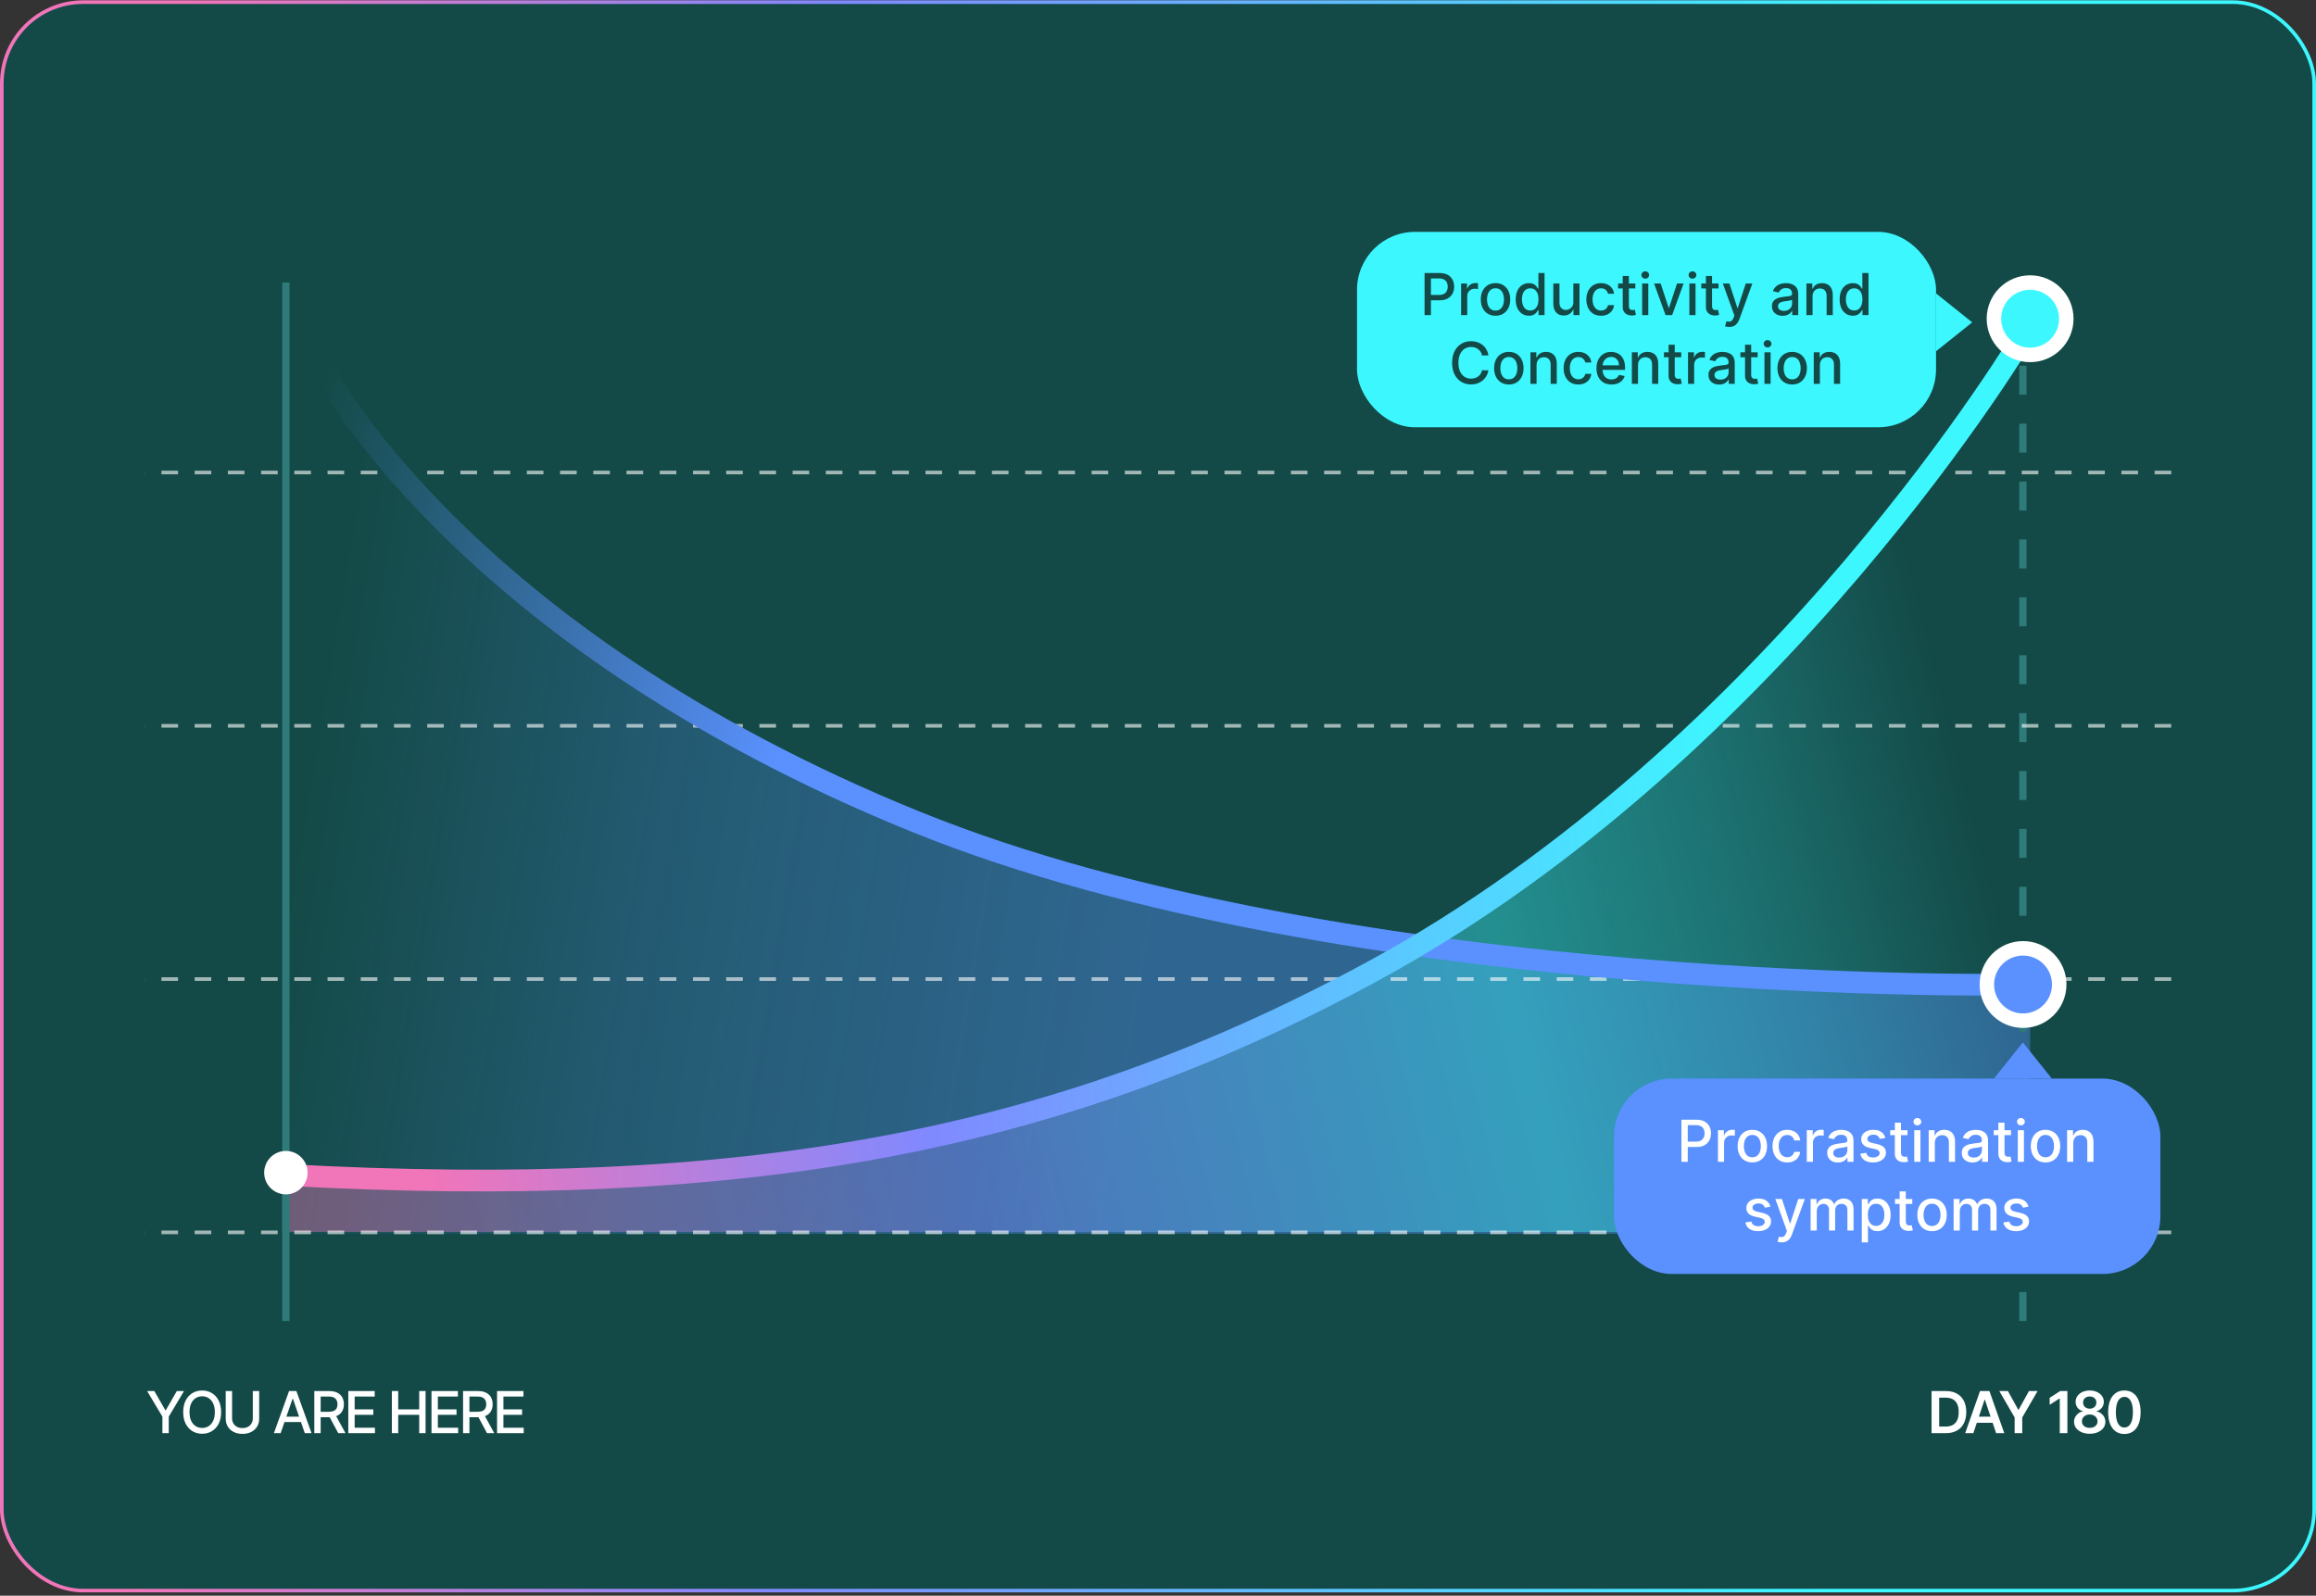 <svg width="640" height="441" viewBox="0 0 640 441" fill="none" xmlns="http://www.w3.org/2000/svg">
<rect x="0" y="0" width="640" height="441" fill="#333333" stroke="none"/>
<rect x="0.5" y="0.588" width="639" height="439" rx="22.468" fill="#134A47"/>
<rect x="0.5" y="0.588" width="639" height="439" rx="22.468" stroke="url(#paint0_linear_0_1394)"/>
<path d="M79 341H561V270.588C414.5 270.588 81.5 240.5 79 34.5V212.5V341Z" fill="url(#paint1_linear_0_1394)" fill-opacity="0.4"/>
<path d="M560 340.5H78V323.289C404.5 351.088 537 128.088 560 85.5V224.097V340.5Z" fill="url(#paint2_linear_0_1394)" fill-opacity="0.4"/>
<line x1="559" y1="365.088" x2="559" y2="88.088" stroke="#2E7B7A" stroke-width="2" stroke-dasharray="8 8"/>
<path d="M79 365.088L79 78.088" stroke="#2E7B7A" stroke-width="2"/>
<line y1="-0.5" x2="560" y2="-0.5" transform="matrix(-1 -7.27321e-08 -1.05081e-07 1 600 131.088)" stroke="white" stroke-opacity="0.6" stroke-dasharray="4.59 4.59"/>
<line y1="-0.5" x2="560" y2="-0.5" transform="matrix(-1 -7.27321e-08 -1.05081e-07 1 600 201.088)" stroke="white" stroke-opacity="0.6" stroke-dasharray="4.59 4.59"/>
<line y1="-0.5" x2="560" y2="-0.5" transform="matrix(-1 -7.27321e-08 -1.05081e-07 1 600 271.088)" stroke="white" stroke-opacity="0.6" stroke-dasharray="4.59 4.59"/>
<line y1="-0.5" x2="560" y2="-0.5" transform="matrix(-1 -7.27321e-08 -1.05081e-07 1 600 341.088)" stroke="white" stroke-opacity="0.6" stroke-dasharray="4.59 4.59"/>
<path d="M559.559 272.089C559.559 272.089 373.348 275.874 253.043 227.089C126.043 175.588 88.316 100.501 88.316 100.501" stroke="url(#paint3_linear_0_1394)" stroke-width="6" stroke-linecap="round"/>
<path d="M79.058 324.726C205.543 331.589 291.376 316.124 379.043 268.589C491.543 207.589 560.053 91.499 560.053 91.499" stroke="url(#paint4_linear_0_1394)" stroke-width="6" stroke-linecap="round"/>
<circle cx="79" cy="324.088" r="6" fill="white"/>
<circle cx="559.043" cy="272.089" r="10" fill="#5A91FF" stroke="white" stroke-width="4"/>
<path d="M40.66 384.452H42.655L45.694 389.742H45.819L48.859 384.452H50.853L46.632 391.52V396.088H44.882V391.52L40.66 384.452ZM61.107 390.27C61.107 391.512 60.879 392.581 60.425 393.475C59.97 394.365 59.347 395.05 58.555 395.531C57.768 396.009 56.872 396.247 55.868 396.247C54.86 396.247 53.961 396.009 53.169 395.531C52.381 395.05 51.76 394.363 51.305 393.469C50.851 392.575 50.624 391.509 50.624 390.27C50.624 389.028 50.851 387.961 51.305 387.071C51.76 386.177 52.381 385.492 53.169 385.014C53.961 384.533 54.86 384.293 55.868 384.293C56.872 384.293 57.768 384.533 58.555 385.014C59.347 385.492 59.97 386.177 60.425 387.071C60.879 387.961 61.107 389.028 61.107 390.27ZM59.368 390.27C59.368 389.323 59.215 388.526 58.908 387.878C58.605 387.227 58.188 386.734 57.658 386.401C57.131 386.064 56.535 385.895 55.868 385.895C55.197 385.895 54.599 386.064 54.072 386.401C53.546 386.734 53.129 387.227 52.822 387.878C52.52 388.526 52.368 389.323 52.368 390.27C52.368 391.217 52.52 392.016 52.822 392.668C53.129 393.316 53.546 393.808 54.072 394.145C54.599 394.478 55.197 394.645 55.868 394.645C56.535 394.645 57.131 394.478 57.658 394.145C58.188 393.808 58.605 393.316 58.908 392.668C59.215 392.016 59.368 391.217 59.368 390.27ZM69.86 384.452H71.621V392.105C71.621 392.92 71.43 393.641 71.047 394.27C70.665 394.895 70.127 395.387 69.434 395.747C68.74 396.103 67.928 396.281 66.996 396.281C66.068 396.281 65.257 396.103 64.564 395.747C63.871 395.387 63.333 394.895 62.951 394.27C62.568 393.641 62.377 392.92 62.377 392.105V384.452H64.132V391.963C64.132 392.49 64.248 392.958 64.479 393.367C64.714 393.776 65.045 394.098 65.473 394.333C65.901 394.564 66.409 394.679 66.996 394.679C67.587 394.679 68.097 394.564 68.525 394.333C68.956 394.098 69.286 393.776 69.513 393.367C69.744 392.958 69.86 392.49 69.86 391.963V384.452ZM77.553 396.088H75.69L79.877 384.452H81.906L86.093 396.088H84.23L80.94 386.566H80.849L77.553 396.088ZM77.866 391.531H83.912V393.009H77.866V391.531ZM86.855 396.088V384.452H91.003C91.904 384.452 92.652 384.607 93.247 384.918C93.846 385.228 94.293 385.658 94.588 386.208C94.883 386.753 95.031 387.384 95.031 388.1C95.031 388.812 94.882 389.439 94.582 389.98C94.287 390.518 93.84 390.937 93.241 391.236C92.647 391.535 91.898 391.685 90.997 391.685H87.855V390.173H90.838C91.406 390.173 91.868 390.092 92.224 389.929C92.584 389.766 92.847 389.53 93.014 389.219C93.181 388.908 93.264 388.535 93.264 388.1C93.264 387.66 93.179 387.28 93.008 386.958C92.842 386.636 92.578 386.389 92.219 386.219C91.862 386.045 91.395 385.958 90.815 385.958H88.611V396.088H86.855ZM92.599 390.838L95.474 396.088H93.474L90.656 390.838H92.599ZM96.249 396.088V384.452H103.544V385.963H98.004V389.509H103.164V391.014H98.004V394.577H103.612V396.088H96.249ZM108.286 396.088V384.452H110.042V389.509H115.843V384.452H117.604V396.088H115.843V391.014H110.042V396.088H108.286ZM119.243 396.088V384.452H126.538V385.963H120.998V389.509H126.157V391.014H120.998V394.577H126.606V396.088H119.243ZM127.964 396.088V384.452H132.112C133.014 384.452 133.762 384.607 134.356 384.918C134.955 385.228 135.402 385.658 135.697 386.208C135.993 386.753 136.141 387.384 136.141 388.1C136.141 388.812 135.991 389.439 135.692 389.98C135.396 390.518 134.949 390.937 134.351 391.236C133.756 391.535 133.008 391.685 132.106 391.685H128.964V390.173H131.947C132.516 390.173 132.978 390.092 133.334 389.929C133.694 389.766 133.957 389.53 134.124 389.219C134.29 388.908 134.374 388.535 134.374 388.1C134.374 387.66 134.288 387.28 134.118 386.958C133.951 386.636 133.688 386.389 133.328 386.219C132.972 386.045 132.504 385.958 131.925 385.958H129.72V396.088H127.964ZM133.709 390.838L136.584 396.088H134.584L131.766 390.838H133.709ZM137.358 396.088V384.452H144.654V385.963H139.114V389.509H144.273V391.014H139.114V394.577H144.722V396.088H137.358Z" fill="white"/>
<path d="M537.706 396.088H533.763V384.452H537.786C538.941 384.452 539.934 384.685 540.763 385.151C541.597 385.613 542.237 386.278 542.684 387.145C543.131 388.012 543.354 389.05 543.354 390.259C543.354 391.471 543.129 392.512 542.678 393.384C542.231 394.255 541.585 394.923 540.741 395.389C539.9 395.855 538.888 396.088 537.706 396.088ZM535.871 394.264H537.604C538.415 394.264 539.091 394.117 539.633 393.821C540.174 393.522 540.581 393.077 540.854 392.486C541.127 391.891 541.263 391.149 541.263 390.259C541.263 389.369 541.127 388.63 540.854 388.043C540.581 387.452 540.178 387.011 539.644 386.719C539.114 386.423 538.455 386.276 537.667 386.276H535.871V394.264ZM545.308 396.088H543.058L547.154 384.452H549.756L553.859 396.088H551.609L548.501 386.838H548.41L545.308 396.088ZM545.381 391.526H551.518V393.219H545.381V391.526ZM552.49 384.452H554.87L557.717 389.6H557.831L560.677 384.452H563.058L558.825 391.747V396.088H556.723V391.747L552.49 384.452ZM571.301 384.452V396.088H569.193V386.503H569.125L566.404 388.242V386.31L569.296 384.452H571.301ZM577.474 396.247C576.629 396.247 575.879 396.105 575.224 395.821C574.572 395.537 574.061 395.149 573.69 394.656C573.322 394.16 573.14 393.598 573.144 392.969C573.14 392.48 573.246 392.031 573.462 391.622C573.678 391.213 573.97 390.872 574.337 390.6C574.708 390.323 575.121 390.147 575.576 390.071V389.992C574.977 389.859 574.493 389.554 574.121 389.077C573.754 388.596 573.572 388.041 573.576 387.412C573.572 386.814 573.739 386.28 574.076 385.81C574.413 385.34 574.875 384.971 575.462 384.702C576.049 384.429 576.72 384.293 577.474 384.293C578.22 384.293 578.885 384.429 579.468 384.702C580.055 384.971 580.517 385.34 580.854 385.81C581.195 386.28 581.366 386.814 581.366 387.412C581.366 388.041 581.178 388.596 580.803 389.077C580.432 389.554 579.953 389.859 579.366 389.992V390.071C579.82 390.147 580.229 390.323 580.593 390.6C580.96 390.872 581.252 391.213 581.468 391.622C581.688 392.031 581.797 392.48 581.797 392.969C581.797 393.598 581.612 394.16 581.241 394.656C580.869 395.149 580.358 395.537 579.707 395.821C579.059 396.105 578.315 396.247 577.474 396.247ZM577.474 394.622C577.909 394.622 578.288 394.548 578.61 394.401C578.932 394.249 579.182 394.037 579.36 393.764C579.538 393.492 579.629 393.177 579.633 392.821C579.629 392.45 579.532 392.122 579.343 391.838C579.157 391.55 578.902 391.325 578.576 391.162C578.254 390.999 577.887 390.918 577.474 390.918C577.057 390.918 576.686 390.999 576.36 391.162C576.034 391.325 575.777 391.55 575.587 391.838C575.402 392.122 575.311 392.45 575.315 392.821C575.311 393.177 575.398 393.492 575.576 393.764C575.754 394.033 576.004 394.244 576.326 394.395C576.652 394.547 577.034 394.622 577.474 394.622ZM577.474 389.321C577.83 389.321 578.144 389.249 578.417 389.105C578.693 388.961 578.911 388.761 579.07 388.503C579.229 388.245 579.311 387.948 579.315 387.611C579.311 387.278 579.231 386.986 579.076 386.736C578.921 386.482 578.705 386.287 578.428 386.151C578.152 386.011 577.833 385.941 577.474 385.941C577.106 385.941 576.782 386.011 576.502 386.151C576.226 386.287 576.01 386.482 575.854 386.736C575.703 386.986 575.629 387.278 575.633 387.611C575.629 387.948 575.705 388.245 575.86 388.503C576.019 388.757 576.237 388.958 576.513 389.105C576.794 389.249 577.114 389.321 577.474 389.321ZM587.048 396.31C586.112 396.31 585.309 396.073 584.639 395.6C583.972 395.122 583.459 394.435 583.099 393.537C582.743 392.636 582.565 391.55 582.565 390.281C582.569 389.012 582.749 387.933 583.105 387.043C583.464 386.149 583.978 385.467 584.644 384.997C585.315 384.528 586.116 384.293 587.048 384.293C587.98 384.293 588.781 384.528 589.451 384.997C590.122 385.467 590.635 386.149 590.991 387.043C591.351 387.937 591.531 389.016 591.531 390.281C591.531 391.554 591.351 392.641 590.991 393.543C590.635 394.441 590.122 395.126 589.451 395.6C588.785 396.073 587.983 396.31 587.048 396.31ZM587.048 394.531C587.775 394.531 588.349 394.173 588.769 393.458C589.194 392.738 589.406 391.679 589.406 390.281C589.406 389.357 589.309 388.581 589.116 387.952C588.923 387.323 588.65 386.85 588.298 386.531C587.946 386.209 587.529 386.048 587.048 386.048C586.324 386.048 585.752 386.408 585.332 387.128C584.911 387.844 584.699 388.895 584.696 390.281C584.692 391.209 584.785 391.99 584.974 392.622C585.167 393.255 585.44 393.732 585.792 394.054C586.144 394.372 586.563 394.531 587.048 394.531Z" fill="white"/>
<path d="M559 288.088L567 298.088L551 298.088L559 288.088Z" fill="#5A91FF"/>
<rect x="446" y="298.088" width="151" height="54" rx="16" fill="#5A91FF"/>
<path d="M464.638 321.088V309.452H468.786C469.691 309.452 470.441 309.617 471.036 309.946C471.63 310.276 472.075 310.727 472.371 311.298C472.666 311.867 472.814 312.507 472.814 313.219C472.814 313.935 472.664 314.579 472.365 315.151C472.07 315.719 471.623 316.17 471.024 316.503C470.429 316.833 469.681 316.997 468.78 316.997H465.928V315.509H468.621C469.193 315.509 469.657 315.41 470.013 315.213C470.369 315.012 470.63 314.74 470.797 314.395C470.964 314.05 471.047 313.658 471.047 313.219C471.047 312.78 470.964 312.389 470.797 312.048C470.63 311.708 470.367 311.441 470.007 311.247C469.651 311.054 469.181 310.958 468.598 310.958H466.393V321.088H464.638ZM474.736 321.088V312.361H476.378V313.747H476.469C476.628 313.278 476.908 312.908 477.31 312.639C477.715 312.367 478.173 312.23 478.685 312.23C478.791 312.23 478.916 312.234 479.06 312.242C479.207 312.249 479.323 312.259 479.406 312.27V313.895C479.338 313.876 479.217 313.855 479.043 313.833C478.868 313.806 478.694 313.793 478.52 313.793C478.118 313.793 477.76 313.878 477.446 314.048C477.135 314.215 476.889 314.448 476.707 314.747C476.526 315.043 476.435 315.38 476.435 315.759V321.088H474.736ZM484.24 321.264C483.422 321.264 482.708 321.077 482.098 320.702C481.488 320.327 481.015 319.802 480.678 319.128C480.34 318.454 480.172 317.666 480.172 316.764C480.172 315.859 480.34 315.067 480.678 314.389C481.015 313.711 481.488 313.185 482.098 312.81C482.708 312.435 483.422 312.247 484.24 312.247C485.058 312.247 485.772 312.435 486.382 312.81C486.992 313.185 487.465 313.711 487.803 314.389C488.14 315.067 488.308 315.859 488.308 316.764C488.308 317.666 488.14 318.454 487.803 319.128C487.465 319.802 486.992 320.327 486.382 320.702C485.772 321.077 485.058 321.264 484.24 321.264ZM484.246 319.838C484.776 319.838 485.215 319.698 485.564 319.418C485.912 319.137 486.17 318.764 486.337 318.298C486.507 317.833 486.592 317.319 486.592 316.759C486.592 316.202 486.507 315.691 486.337 315.225C486.17 314.755 485.912 314.378 485.564 314.094C485.215 313.81 484.776 313.668 484.246 313.668C483.712 313.668 483.268 313.81 482.916 314.094C482.568 314.378 482.308 314.755 482.138 315.225C481.971 315.691 481.888 316.202 481.888 316.759C481.888 317.319 481.971 317.833 482.138 318.298C482.308 318.764 482.568 319.137 482.916 319.418C483.268 319.698 483.712 319.838 484.246 319.838ZM493.881 321.264C493.036 321.264 492.309 321.073 491.699 320.691C491.093 320.304 490.627 319.772 490.301 319.094C489.975 318.416 489.812 317.639 489.812 316.764C489.812 315.878 489.979 315.096 490.312 314.418C490.646 313.736 491.116 313.204 491.722 312.821C492.328 312.439 493.042 312.247 493.864 312.247C494.527 312.247 495.117 312.37 495.636 312.617C496.155 312.859 496.574 313.2 496.892 313.639C497.214 314.079 497.405 314.592 497.466 315.179H495.812C495.722 314.77 495.513 314.418 495.188 314.122C494.866 313.827 494.434 313.679 493.892 313.679C493.419 313.679 493.004 313.804 492.648 314.054C492.295 314.3 492.021 314.653 491.824 315.111C491.627 315.566 491.528 316.103 491.528 316.725C491.528 317.361 491.625 317.91 491.818 318.372C492.011 318.834 492.284 319.192 492.636 319.446C492.992 319.7 493.411 319.827 493.892 319.827C494.214 319.827 494.506 319.768 494.767 319.651C495.032 319.53 495.254 319.357 495.432 319.134C495.614 318.91 495.741 318.641 495.812 318.327H497.466C497.405 318.891 497.222 319.395 496.915 319.838C496.608 320.281 496.197 320.63 495.682 320.884C495.17 321.137 494.57 321.264 493.881 321.264ZM499.283 321.088V312.361H500.925V313.747H501.016C501.175 313.278 501.455 312.908 501.857 312.639C502.262 312.367 502.72 312.23 503.232 312.23C503.338 312.23 503.463 312.234 503.607 312.242C503.754 312.249 503.87 312.259 503.953 312.27V313.895C503.885 313.876 503.764 313.855 503.589 313.833C503.415 313.806 503.241 313.793 503.067 313.793C502.665 313.793 502.307 313.878 501.993 314.048C501.682 314.215 501.436 314.448 501.254 314.747C501.072 315.043 500.982 315.38 500.982 315.759V321.088H499.283ZM507.885 321.281C507.332 321.281 506.832 321.179 506.385 320.975C505.938 320.766 505.584 320.465 505.322 320.071C505.065 319.677 504.936 319.194 504.936 318.622C504.936 318.13 505.031 317.725 505.22 317.406C505.41 317.088 505.665 316.836 505.987 316.651C506.309 316.465 506.669 316.325 507.067 316.23C507.464 316.136 507.87 316.064 508.283 316.014C508.805 315.954 509.23 315.905 509.555 315.867C509.881 315.825 510.118 315.759 510.266 315.668C510.413 315.577 510.487 315.429 510.487 315.225V315.185C510.487 314.689 510.347 314.304 510.067 314.031C509.79 313.759 509.377 313.622 508.828 313.622C508.256 313.622 507.805 313.749 507.476 314.003C507.15 314.253 506.925 314.531 506.8 314.838L505.203 314.475C505.393 313.944 505.669 313.516 506.033 313.191C506.4 312.861 506.822 312.622 507.3 312.475C507.777 312.323 508.279 312.247 508.805 312.247C509.154 312.247 509.523 312.289 509.913 312.372C510.307 312.452 510.675 312.6 511.016 312.816C511.36 313.031 511.643 313.34 511.862 313.742C512.082 314.139 512.192 314.656 512.192 315.293V321.088H510.533V319.895H510.464C510.355 320.115 510.19 320.331 509.97 320.543C509.75 320.755 509.468 320.931 509.124 321.071C508.779 321.211 508.366 321.281 507.885 321.281ZM508.254 319.918C508.724 319.918 509.125 319.825 509.459 319.639C509.796 319.454 510.052 319.211 510.226 318.912C510.404 318.609 510.493 318.285 510.493 317.941V316.816C510.432 316.876 510.315 316.933 510.141 316.986C509.97 317.035 509.775 317.079 509.555 317.117C509.336 317.151 509.122 317.183 508.913 317.213C508.705 317.24 508.531 317.262 508.391 317.281C508.061 317.323 507.76 317.393 507.487 317.492C507.218 317.59 507.002 317.732 506.839 317.918C506.68 318.1 506.601 318.342 506.601 318.645C506.601 319.066 506.756 319.384 507.067 319.6C507.377 319.812 507.773 319.918 508.254 319.918ZM520.994 314.492L519.455 314.764C519.39 314.567 519.288 314.38 519.148 314.202C519.011 314.024 518.826 313.878 518.591 313.764C518.356 313.651 518.063 313.594 517.71 313.594C517.229 313.594 516.828 313.702 516.506 313.918C516.184 314.13 516.023 314.405 516.023 314.742C516.023 315.033 516.131 315.268 516.347 315.446C516.563 315.624 516.911 315.77 517.392 315.884L518.778 316.202C519.581 316.387 520.18 316.673 520.574 317.06C520.968 317.446 521.165 317.948 521.165 318.566C521.165 319.088 521.013 319.554 520.71 319.963C520.411 320.369 519.992 320.687 519.455 320.918C518.92 321.149 518.301 321.264 517.597 321.264C516.619 321.264 515.822 321.056 515.205 320.639C514.587 320.219 514.208 319.622 514.068 318.85L515.71 318.6C515.813 319.028 516.023 319.352 516.341 319.571C516.659 319.787 517.074 319.895 517.585 319.895C518.142 319.895 518.587 319.78 518.92 319.548C519.254 319.314 519.42 319.028 519.42 318.691C519.42 318.418 519.318 318.189 519.114 318.003C518.913 317.817 518.604 317.677 518.188 317.583L516.71 317.259C515.896 317.073 515.294 316.778 514.903 316.372C514.517 315.967 514.324 315.454 514.324 314.833C514.324 314.317 514.468 313.867 514.756 313.48C515.044 313.094 515.441 312.793 515.949 312.577C516.456 312.357 517.038 312.247 517.693 312.247C518.636 312.247 519.379 312.452 519.92 312.861C520.462 313.266 520.82 313.81 520.994 314.492ZM527.107 312.361V313.725H522.339V312.361H527.107ZM523.618 310.27H525.317V318.526C525.317 318.855 525.366 319.103 525.464 319.27C525.563 319.433 525.69 319.545 525.845 319.605C526.004 319.662 526.177 319.691 526.362 319.691C526.499 319.691 526.618 319.681 526.72 319.662C526.822 319.643 526.902 319.628 526.959 319.617L527.266 321.02C527.167 321.058 527.027 321.096 526.845 321.134C526.663 321.175 526.436 321.198 526.163 321.202C525.716 321.209 525.3 321.13 524.913 320.963C524.527 320.797 524.214 320.539 523.976 320.191C523.737 319.842 523.618 319.405 523.618 318.878V310.27ZM528.986 321.088V312.361H530.685V321.088H528.986ZM529.844 311.014C529.548 311.014 529.295 310.916 529.082 310.719C528.874 310.518 528.77 310.28 528.77 310.003C528.77 309.723 528.874 309.484 529.082 309.287C529.295 309.086 529.548 308.986 529.844 308.986C530.139 308.986 530.391 309.086 530.599 309.287C530.812 309.484 530.918 309.723 530.918 310.003C530.918 310.28 530.812 310.518 530.599 310.719C530.391 310.916 530.139 311.014 529.844 311.014ZM534.669 315.906V321.088H532.97V312.361H534.601V313.781H534.709C534.91 313.319 535.224 312.948 535.652 312.668C536.084 312.387 536.627 312.247 537.283 312.247C537.877 312.247 538.398 312.372 538.845 312.622C539.292 312.869 539.639 313.236 539.885 313.725C540.131 314.213 540.254 314.817 540.254 315.537V321.088H538.555V315.742C538.555 315.109 538.391 314.615 538.061 314.259C537.732 313.899 537.279 313.719 536.703 313.719C536.309 313.719 535.959 313.804 535.652 313.975C535.349 314.145 535.108 314.395 534.93 314.725C534.756 315.05 534.669 315.444 534.669 315.906ZM545.072 321.281C544.519 321.281 544.019 321.179 543.572 320.975C543.125 320.766 542.771 320.465 542.51 320.071C542.252 319.677 542.124 319.194 542.124 318.622C542.124 318.13 542.218 317.725 542.408 317.406C542.597 317.088 542.853 316.836 543.175 316.651C543.497 316.465 543.857 316.325 544.254 316.23C544.652 316.136 545.057 316.064 545.47 316.014C545.993 315.954 546.417 315.905 546.743 315.867C547.069 315.825 547.305 315.759 547.453 315.668C547.601 315.577 547.675 315.429 547.675 315.225V315.185C547.675 314.689 547.535 314.304 547.254 314.031C546.978 313.759 546.565 313.622 546.016 313.622C545.444 313.622 544.993 313.749 544.663 314.003C544.338 314.253 544.112 314.531 543.987 314.838L542.391 314.475C542.58 313.944 542.857 313.516 543.22 313.191C543.588 312.861 544.01 312.622 544.487 312.475C544.964 312.323 545.466 312.247 545.993 312.247C546.341 312.247 546.711 312.289 547.101 312.372C547.495 312.452 547.862 312.6 548.203 312.816C548.548 313.031 548.83 313.34 549.05 313.742C549.269 314.139 549.379 314.656 549.379 315.293V321.088H547.72V319.895H547.652C547.542 320.115 547.377 320.331 547.158 320.543C546.938 320.755 546.656 320.931 546.311 321.071C545.966 321.211 545.554 321.281 545.072 321.281ZM545.442 319.918C545.911 319.918 546.313 319.825 546.646 319.639C546.983 319.454 547.239 319.211 547.413 318.912C547.591 318.609 547.68 318.285 547.68 317.941V316.816C547.62 316.876 547.502 316.933 547.328 316.986C547.158 317.035 546.963 317.079 546.743 317.117C546.523 317.151 546.309 317.183 546.101 317.213C545.893 317.24 545.718 317.262 545.578 317.281C545.249 317.323 544.947 317.393 544.675 317.492C544.406 317.59 544.19 317.732 544.027 317.918C543.868 318.1 543.788 318.342 543.788 318.645C543.788 319.066 543.944 319.384 544.254 319.6C544.565 319.812 544.961 319.918 545.442 319.918ZM555.716 312.361V313.725H550.949V312.361H555.716ZM552.227 310.27H553.926V318.526C553.926 318.855 553.975 319.103 554.074 319.27C554.172 319.433 554.299 319.545 554.455 319.605C554.614 319.662 554.786 319.691 554.972 319.691C555.108 319.691 555.227 319.681 555.33 319.662C555.432 319.643 555.511 319.628 555.568 319.617L555.875 321.02C555.777 321.058 555.636 321.096 555.455 321.134C555.273 321.175 555.045 321.198 554.773 321.202C554.326 321.209 553.909 321.13 553.523 320.963C553.136 320.797 552.824 320.539 552.585 320.191C552.347 319.842 552.227 319.405 552.227 318.878V310.27ZM557.595 321.088V312.361H559.294V321.088H557.595ZM558.453 311.014C558.158 311.014 557.904 310.916 557.692 310.719C557.483 310.518 557.379 310.28 557.379 310.003C557.379 309.723 557.483 309.484 557.692 309.287C557.904 309.086 558.158 308.986 558.453 308.986C558.749 308.986 559 309.086 559.209 309.287C559.421 309.484 559.527 309.723 559.527 310.003C559.527 310.28 559.421 310.518 559.209 310.719C559 310.916 558.749 311.014 558.453 311.014ZM565.256 321.264C564.438 321.264 563.723 321.077 563.114 320.702C562.504 320.327 562.03 319.802 561.693 319.128C561.356 318.454 561.188 317.666 561.188 316.764C561.188 315.859 561.356 315.067 561.693 314.389C562.03 313.711 562.504 313.185 563.114 312.81C563.723 312.435 564.438 312.247 565.256 312.247C566.074 312.247 566.788 312.435 567.398 312.81C568.008 313.185 568.481 313.711 568.818 314.389C569.155 315.067 569.324 315.859 569.324 316.764C569.324 317.666 569.155 318.454 568.818 319.128C568.481 319.802 568.008 320.327 567.398 320.702C566.788 321.077 566.074 321.264 565.256 321.264ZM565.261 319.838C565.792 319.838 566.231 319.698 566.58 319.418C566.928 319.137 567.186 318.764 567.352 318.298C567.523 317.833 567.608 317.319 567.608 316.759C567.608 316.202 567.523 315.691 567.352 315.225C567.186 314.755 566.928 314.378 566.58 314.094C566.231 313.81 565.792 313.668 565.261 313.668C564.727 313.668 564.284 313.81 563.932 314.094C563.583 314.378 563.324 314.755 563.153 315.225C562.987 315.691 562.903 316.202 562.903 316.759C562.903 317.319 562.987 317.833 563.153 318.298C563.324 318.764 563.583 319.137 563.932 319.418C564.284 319.698 564.727 319.838 565.261 319.838ZM572.919 315.906V321.088H571.22V312.361H572.851V313.781H572.959C573.16 313.319 573.474 312.948 573.902 312.668C574.334 312.387 574.877 312.247 575.533 312.247C576.127 312.247 576.648 312.372 577.095 312.622C577.542 312.869 577.889 313.236 578.135 313.725C578.381 314.213 578.504 314.817 578.504 315.537V321.088H576.805V315.742C576.805 315.109 576.641 314.615 576.311 314.259C575.982 313.899 575.529 313.719 574.953 313.719C574.559 313.719 574.209 313.804 573.902 313.975C573.599 314.145 573.358 314.395 573.18 314.725C573.006 315.05 572.919 315.444 572.919 315.906ZM489.244 333.492L487.705 333.764C487.64 333.567 487.538 333.38 487.398 333.202C487.261 333.024 487.076 332.878 486.841 332.764C486.606 332.651 486.313 332.594 485.96 332.594C485.479 332.594 485.078 332.702 484.756 332.918C484.434 333.13 484.273 333.405 484.273 333.742C484.273 334.033 484.381 334.268 484.597 334.446C484.813 334.624 485.161 334.77 485.642 334.884L487.028 335.202C487.831 335.387 488.43 335.673 488.824 336.06C489.218 336.446 489.415 336.948 489.415 337.566C489.415 338.088 489.263 338.554 488.96 338.963C488.661 339.369 488.242 339.687 487.705 339.918C487.17 340.149 486.551 340.264 485.847 340.264C484.869 340.264 484.072 340.056 483.455 339.639C482.837 339.219 482.458 338.622 482.318 337.85L483.96 337.6C484.063 338.028 484.273 338.352 484.591 338.571C484.909 338.787 485.324 338.895 485.835 338.895C486.392 338.895 486.837 338.78 487.17 338.548C487.504 338.314 487.67 338.028 487.67 337.691C487.67 337.418 487.568 337.189 487.364 337.003C487.163 336.817 486.854 336.677 486.438 336.583L484.96 336.259C484.146 336.073 483.544 335.778 483.153 335.372C482.767 334.967 482.574 334.454 482.574 333.833C482.574 333.317 482.718 332.867 483.006 332.48C483.294 332.094 483.691 331.793 484.199 331.577C484.706 331.357 485.288 331.247 485.943 331.247C486.886 331.247 487.629 331.452 488.17 331.861C488.712 332.266 489.07 332.81 489.244 333.492ZM492.357 343.361C492.103 343.361 491.872 343.34 491.663 343.298C491.455 343.261 491.3 343.219 491.197 343.173L491.607 341.781C491.917 341.865 492.194 341.901 492.436 341.889C492.679 341.878 492.893 341.787 493.078 341.617C493.268 341.446 493.434 341.168 493.578 340.781L493.788 340.202L490.595 331.361H492.413L494.624 338.134H494.714L496.925 331.361H498.749L495.152 341.253C494.985 341.708 494.773 342.092 494.516 342.406C494.258 342.725 493.951 342.963 493.595 343.122C493.239 343.281 492.826 343.361 492.357 343.361ZM500.345 340.088V331.361H501.976V332.781H502.084C502.266 332.3 502.563 331.925 502.976 331.656C503.389 331.384 503.883 331.247 504.459 331.247C505.042 331.247 505.531 331.384 505.925 331.656C506.322 331.929 506.616 332.304 506.805 332.781H506.896C507.105 332.316 507.436 331.944 507.891 331.668C508.345 331.387 508.887 331.247 509.516 331.247C510.307 331.247 510.953 331.495 511.453 331.992C511.957 332.488 512.209 333.236 512.209 334.236V340.088H510.51V334.395C510.51 333.804 510.349 333.376 510.027 333.111C509.705 332.846 509.321 332.713 508.874 332.713C508.321 332.713 507.891 332.884 507.584 333.225C507.277 333.562 507.124 333.995 507.124 334.526V340.088H505.43V334.287C505.43 333.814 505.283 333.433 504.987 333.145C504.692 332.857 504.307 332.713 503.834 332.713C503.512 332.713 503.214 332.798 502.942 332.969C502.673 333.136 502.455 333.369 502.288 333.668C502.125 333.967 502.044 334.314 502.044 334.708V340.088H500.345ZM514.486 343.361V331.361H516.145V332.776H516.287C516.385 332.594 516.527 332.384 516.713 332.145C516.899 331.906 517.156 331.698 517.486 331.52C517.815 331.338 518.251 331.247 518.793 331.247C519.497 331.247 520.126 331.425 520.679 331.781C521.232 332.137 521.666 332.651 521.98 333.321C522.298 333.992 522.457 334.798 522.457 335.742C522.457 336.685 522.3 337.494 521.986 338.168C521.671 338.838 521.24 339.355 520.69 339.719C520.141 340.079 519.514 340.259 518.81 340.259C518.279 340.259 517.846 340.17 517.509 339.992C517.175 339.814 516.914 339.605 516.724 339.367C516.535 339.128 516.389 338.916 516.287 338.73H516.185V343.361H514.486ZM516.151 335.725C516.151 336.338 516.24 336.876 516.418 337.338C516.596 337.8 516.853 338.162 517.19 338.423C517.527 338.681 517.94 338.81 518.429 338.81C518.937 338.81 519.361 338.675 519.702 338.406C520.043 338.134 520.3 337.764 520.474 337.298C520.652 336.833 520.741 336.308 520.741 335.725C520.741 335.149 520.654 334.632 520.48 334.173C520.31 333.715 520.052 333.353 519.707 333.088C519.366 332.823 518.94 332.691 518.429 332.691C517.937 332.691 517.52 332.817 517.179 333.071C516.842 333.325 516.586 333.679 516.412 334.134C516.238 334.588 516.151 335.119 516.151 335.725ZM528.435 331.361V332.725H523.668V331.361H528.435ZM524.946 329.27H526.645V337.526C526.645 337.855 526.694 338.103 526.793 338.27C526.891 338.433 527.018 338.545 527.173 338.605C527.332 338.662 527.505 338.691 527.69 338.691C527.827 338.691 527.946 338.681 528.048 338.662C528.151 338.643 528.23 338.628 528.287 338.617L528.594 340.02C528.495 340.058 528.355 340.096 528.173 340.134C527.991 340.175 527.764 340.198 527.491 340.202C527.045 340.209 526.628 340.13 526.241 339.963C525.855 339.797 525.543 339.539 525.304 339.191C525.065 338.842 524.946 338.405 524.946 337.878V329.27ZM533.896 340.264C533.078 340.264 532.364 340.077 531.754 339.702C531.144 339.327 530.671 338.802 530.334 338.128C529.997 337.454 529.828 336.666 529.828 335.764C529.828 334.859 529.997 334.067 530.334 333.389C530.671 332.711 531.144 332.185 531.754 331.81C532.364 331.435 533.078 331.247 533.896 331.247C534.714 331.247 535.429 331.435 536.038 331.81C536.648 332.185 537.122 332.711 537.459 333.389C537.796 334.067 537.964 334.859 537.964 335.764C537.964 336.666 537.796 337.454 537.459 338.128C537.122 338.802 536.648 339.327 536.038 339.702C535.429 340.077 534.714 340.264 533.896 340.264ZM533.902 338.838C534.432 338.838 534.872 338.698 535.22 338.418C535.569 338.137 535.826 337.764 535.993 337.298C536.163 336.833 536.249 336.319 536.249 335.759C536.249 335.202 536.163 334.691 535.993 334.225C535.826 333.755 535.569 333.378 535.22 333.094C534.872 332.81 534.432 332.668 533.902 332.668C533.368 332.668 532.925 332.81 532.572 333.094C532.224 333.378 531.964 333.755 531.794 334.225C531.627 334.691 531.544 335.202 531.544 335.759C531.544 336.319 531.627 336.833 531.794 337.298C531.964 337.764 532.224 338.137 532.572 338.418C532.925 338.698 533.368 338.838 533.902 338.838ZM539.861 340.088V331.361H541.491V332.781H541.599C541.781 332.3 542.079 331.925 542.491 331.656C542.904 331.384 543.399 331.247 543.974 331.247C544.558 331.247 545.046 331.384 545.44 331.656C545.838 331.929 546.132 332.304 546.321 332.781H546.412C546.62 332.316 546.952 331.944 547.406 331.668C547.861 331.387 548.402 331.247 549.031 331.247C549.823 331.247 550.469 331.495 550.969 331.992C551.473 332.488 551.724 333.236 551.724 334.236V340.088H550.026V334.395C550.026 333.804 549.865 333.376 549.543 333.111C549.221 332.846 548.836 332.713 548.389 332.713C547.836 332.713 547.406 332.884 547.099 333.225C546.793 333.562 546.639 333.995 546.639 334.526V340.088H544.946V334.287C544.946 333.814 544.798 333.433 544.503 333.145C544.207 332.857 543.823 332.713 543.349 332.713C543.027 332.713 542.73 332.798 542.457 332.969C542.188 333.136 541.971 333.369 541.804 333.668C541.641 333.967 541.56 334.314 541.56 334.708V340.088H539.861ZM560.541 333.492L559.001 333.764C558.937 333.567 558.835 333.38 558.695 333.202C558.558 333.024 558.373 332.878 558.138 332.764C557.903 332.651 557.609 332.594 557.257 332.594C556.776 332.594 556.375 332.702 556.053 332.918C555.731 333.13 555.57 333.405 555.57 333.742C555.57 334.033 555.678 334.268 555.893 334.446C556.109 334.624 556.458 334.77 556.939 334.884L558.325 335.202C559.128 335.387 559.727 335.673 560.121 336.06C560.515 336.446 560.712 336.948 560.712 337.566C560.712 338.088 560.56 338.554 560.257 338.963C559.958 339.369 559.539 339.687 559.001 339.918C558.467 340.149 557.848 340.264 557.143 340.264C556.166 340.264 555.369 340.056 554.751 339.639C554.134 339.219 553.755 338.622 553.615 337.85L555.257 337.6C555.359 338.028 555.57 338.352 555.888 338.571C556.206 338.787 556.621 338.895 557.132 338.895C557.689 338.895 558.134 338.78 558.467 338.548C558.801 338.314 558.967 338.028 558.967 337.691C558.967 337.418 558.865 337.189 558.661 337.003C558.46 336.817 558.151 336.677 557.734 336.583L556.257 336.259C555.443 336.073 554.84 335.778 554.45 335.372C554.064 334.967 553.871 334.454 553.871 333.833C553.871 333.317 554.015 332.867 554.303 332.48C554.59 332.094 554.988 331.793 555.496 331.577C556.003 331.357 556.585 331.247 557.24 331.247C558.183 331.247 558.926 331.452 559.467 331.861C560.009 332.266 560.367 332.81 560.541 333.492Z" fill="white"/>
<path d="M545 89.088L535 97.088L535 81.088L545 89.088Z" fill="#3DF7FF"/>
<rect x="375" y="64.088" width="160" height="54" rx="16" fill="#3DF7FF"/>
<path d="M393.661 87.088V75.452H397.809C398.714 75.452 399.464 75.617 400.059 75.946C400.654 76.276 401.099 76.727 401.394 77.299C401.69 77.867 401.837 78.507 401.837 79.219C401.837 79.935 401.688 80.579 401.388 81.151C401.093 81.719 400.646 82.17 400.048 82.503C399.453 82.833 398.705 82.997 397.803 82.997H394.951V81.509H397.644C398.216 81.509 398.68 81.41 399.036 81.213C399.392 81.013 399.654 80.74 399.82 80.395C399.987 80.05 400.07 79.658 400.07 79.219C400.07 78.779 399.987 78.389 399.82 78.049C399.654 77.708 399.39 77.441 399.031 77.247C398.674 77.054 398.205 76.958 397.621 76.958H395.417V87.088H393.661ZM403.759 87.088V78.361H405.401V79.747H405.492C405.651 79.278 405.932 78.908 406.333 78.639C406.738 78.367 407.197 78.23 407.708 78.23C407.814 78.23 407.939 78.234 408.083 78.242C408.231 78.249 408.346 78.259 408.43 78.27V79.895C408.362 79.876 408.24 79.855 408.066 79.833C407.892 79.806 407.718 79.793 407.543 79.793C407.142 79.793 406.784 79.878 406.469 80.049C406.159 80.215 405.913 80.448 405.731 80.747C405.549 81.043 405.458 81.38 405.458 81.759V87.088H403.759ZM413.263 87.264C412.445 87.264 411.731 87.077 411.121 86.702C410.512 86.327 410.038 85.802 409.701 85.128C409.364 84.454 409.195 83.666 409.195 82.764C409.195 81.859 409.364 81.067 409.701 80.389C410.038 79.711 410.512 79.185 411.121 78.81C411.731 78.435 412.445 78.247 413.263 78.247C414.082 78.247 414.796 78.435 415.406 78.81C416.015 79.185 416.489 79.711 416.826 80.389C417.163 81.067 417.332 81.859 417.332 82.764C417.332 83.666 417.163 84.454 416.826 85.128C416.489 85.802 416.015 86.327 415.406 86.702C414.796 87.077 414.082 87.264 413.263 87.264ZM413.269 85.838C413.799 85.838 414.239 85.698 414.587 85.418C414.936 85.138 415.193 84.764 415.36 84.299C415.531 83.833 415.616 83.319 415.616 82.759C415.616 82.202 415.531 81.691 415.36 81.225C415.193 80.755 414.936 80.378 414.587 80.094C414.239 79.81 413.799 79.668 413.269 79.668C412.735 79.668 412.292 79.81 411.94 80.094C411.591 80.378 411.332 80.755 411.161 81.225C410.995 81.691 410.911 82.202 410.911 82.759C410.911 83.319 410.995 83.833 411.161 84.299C411.332 84.764 411.591 85.138 411.94 85.418C412.292 85.698 412.735 85.838 413.269 85.838ZM422.495 87.259C421.79 87.259 421.162 87.079 420.609 86.719C420.059 86.355 419.628 85.838 419.313 85.168C419.003 84.494 418.847 83.685 418.847 82.742C418.847 81.799 419.004 80.992 419.319 80.321C419.637 79.651 420.073 79.138 420.626 78.781C421.179 78.425 421.806 78.247 422.506 78.247C423.048 78.247 423.484 78.338 423.813 78.52C424.147 78.698 424.404 78.906 424.586 79.145C424.772 79.384 424.915 79.594 425.018 79.776H425.12V75.452H426.819V87.088H425.16V85.73H425.018C424.915 85.916 424.768 86.128 424.575 86.367C424.385 86.605 424.124 86.814 423.79 86.992C423.457 87.17 423.025 87.259 422.495 87.259ZM422.87 85.81C423.359 85.81 423.772 85.681 424.109 85.424C424.45 85.162 424.707 84.8 424.881 84.338C425.059 83.876 425.148 83.338 425.148 82.725C425.148 82.119 425.061 81.588 424.887 81.134C424.713 80.679 424.457 80.325 424.12 80.071C423.783 79.817 423.366 79.691 422.87 79.691C422.359 79.691 421.933 79.823 421.592 80.088C421.251 80.353 420.993 80.715 420.819 81.174C420.648 81.632 420.563 82.149 420.563 82.725C420.563 83.308 420.65 83.833 420.825 84.299C420.999 84.764 421.256 85.134 421.597 85.406C421.942 85.675 422.366 85.81 422.87 85.81ZM434.772 83.469V78.361H436.477V87.088H434.806V85.577H434.715C434.514 86.043 434.192 86.431 433.749 86.742C433.31 87.049 432.763 87.202 432.107 87.202C431.547 87.202 431.05 87.079 430.619 86.833C430.191 86.583 429.853 86.213 429.607 85.725C429.365 85.236 429.244 84.632 429.244 83.912V78.361H430.942V83.708C430.942 84.302 431.107 84.776 431.437 85.128C431.766 85.48 432.194 85.656 432.721 85.656C433.039 85.656 433.355 85.577 433.67 85.418C433.988 85.259 434.251 85.018 434.46 84.696C434.672 84.374 434.776 83.965 434.772 83.469ZM442.435 87.264C441.591 87.264 440.863 87.073 440.254 86.691C439.647 86.304 439.182 85.772 438.856 85.094C438.53 84.416 438.367 83.639 438.367 82.764C438.367 81.878 438.534 81.096 438.867 80.418C439.201 79.736 439.67 79.204 440.276 78.821C440.882 78.439 441.596 78.247 442.418 78.247C443.081 78.247 443.672 78.371 444.191 78.617C444.71 78.859 445.129 79.2 445.447 79.639C445.769 80.079 445.96 80.592 446.021 81.179H444.367C444.276 80.77 444.068 80.418 443.742 80.122C443.42 79.827 442.988 79.679 442.447 79.679C441.973 79.679 441.558 79.804 441.202 80.054C440.85 80.3 440.576 80.653 440.379 81.111C440.182 81.566 440.083 82.103 440.083 82.725C440.083 83.361 440.18 83.91 440.373 84.372C440.566 84.835 440.839 85.192 441.191 85.446C441.547 85.7 441.966 85.827 442.447 85.827C442.769 85.827 443.06 85.768 443.322 85.651C443.587 85.529 443.808 85.357 443.987 85.134C444.168 84.91 444.295 84.641 444.367 84.327H446.021C445.96 84.891 445.776 85.395 445.469 85.838C445.163 86.281 444.752 86.63 444.237 86.884C443.725 87.138 443.125 87.264 442.435 87.264ZM451.911 78.361V79.725H447.144V78.361H451.911ZM448.423 76.27H450.121V84.526C450.121 84.855 450.171 85.103 450.269 85.27C450.368 85.433 450.495 85.545 450.65 85.605C450.809 85.662 450.981 85.691 451.167 85.691C451.303 85.691 451.423 85.681 451.525 85.662C451.627 85.643 451.707 85.628 451.763 85.617L452.07 87.02C451.972 87.058 451.832 87.096 451.65 87.134C451.468 87.175 451.241 87.198 450.968 87.202C450.521 87.21 450.104 87.13 449.718 86.963C449.332 86.797 449.019 86.539 448.781 86.191C448.542 85.842 448.423 85.404 448.423 84.878V76.27ZM453.79 87.088V78.361H455.489V87.088H453.79ZM454.648 77.014C454.353 77.014 454.099 76.916 453.887 76.719C453.679 76.518 453.575 76.279 453.575 76.003C453.575 75.723 453.679 75.484 453.887 75.287C454.099 75.086 454.353 74.986 454.648 74.986C454.944 74.986 455.196 75.086 455.404 75.287C455.616 75.484 455.722 75.723 455.722 76.003C455.722 76.279 455.616 76.518 455.404 76.719C455.196 76.916 454.944 77.014 454.648 77.014ZM465.241 78.361L462.076 87.088H460.258L457.087 78.361H458.911L461.121 85.077H461.212L463.417 78.361H465.241ZM466.837 87.088V78.361H468.536V87.088H466.837ZM467.695 77.014C467.4 77.014 467.146 76.916 466.934 76.719C466.726 76.518 466.621 76.279 466.621 76.003C466.621 75.723 466.726 75.484 466.934 75.287C467.146 75.086 467.4 74.986 467.695 74.986C467.991 74.986 468.243 75.086 468.451 75.287C468.663 75.484 468.769 75.723 468.769 76.003C468.769 76.279 468.663 76.518 468.451 76.719C468.243 76.916 467.991 77.014 467.695 77.014ZM474.896 78.361V79.725H470.129V78.361H474.896ZM471.407 76.27H473.106V84.526C473.106 84.855 473.155 85.103 473.254 85.27C473.352 85.433 473.479 85.545 473.634 85.605C473.793 85.662 473.966 85.691 474.151 85.691C474.288 85.691 474.407 85.681 474.509 85.662C474.612 85.643 474.691 85.628 474.748 85.617L475.055 87.02C474.956 87.058 474.816 87.096 474.634 87.134C474.452 87.175 474.225 87.198 473.952 87.202C473.505 87.21 473.089 87.13 472.702 86.963C472.316 86.797 472.004 86.539 471.765 86.191C471.526 85.842 471.407 85.404 471.407 84.878V76.27ZM477.849 90.361C477.595 90.361 477.364 90.34 477.156 90.299C476.947 90.261 476.792 90.219 476.69 90.174L477.099 88.781C477.409 88.865 477.686 88.901 477.928 88.889C478.171 88.878 478.385 88.787 478.57 88.617C478.76 88.446 478.926 88.168 479.07 87.781L479.281 87.202L476.087 78.361H477.906L480.116 85.134H480.207L482.417 78.361H484.241L480.644 88.253C480.478 88.708 480.265 89.092 480.008 89.406C479.75 89.725 479.443 89.963 479.087 90.122C478.731 90.281 478.318 90.361 477.849 90.361ZM492.612 87.281C492.058 87.281 491.558 87.179 491.112 86.975C490.665 86.766 490.31 86.465 490.049 86.071C489.791 85.677 489.663 85.194 489.663 84.622C489.663 84.13 489.757 83.725 489.947 83.406C490.136 83.088 490.392 82.836 490.714 82.651C491.036 82.465 491.396 82.325 491.793 82.23C492.191 82.136 492.596 82.064 493.009 82.014C493.532 81.954 493.956 81.904 494.282 81.867C494.608 81.825 494.844 81.759 494.992 81.668C495.14 81.577 495.214 81.429 495.214 81.225V81.185C495.214 80.689 495.074 80.304 494.793 80.031C494.517 79.759 494.104 79.622 493.555 79.622C492.983 79.622 492.532 79.749 492.202 80.003C491.877 80.253 491.651 80.531 491.526 80.838L489.93 80.475C490.119 79.944 490.396 79.516 490.759 79.191C491.127 78.861 491.549 78.622 492.026 78.475C492.504 78.323 493.005 78.247 493.532 78.247C493.88 78.247 494.25 78.289 494.64 78.372C495.034 78.452 495.401 78.6 495.742 78.816C496.087 79.031 496.369 79.34 496.589 79.742C496.808 80.139 496.918 80.656 496.918 81.293V87.088H495.259V85.895H495.191C495.081 86.115 494.916 86.331 494.697 86.543C494.477 86.755 494.195 86.931 493.85 87.071C493.505 87.211 493.093 87.281 492.612 87.281ZM492.981 85.918C493.451 85.918 493.852 85.825 494.185 85.639C494.522 85.454 494.778 85.211 494.952 84.912C495.13 84.609 495.219 84.285 495.219 83.941V82.816C495.159 82.876 495.041 82.933 494.867 82.986C494.697 83.035 494.502 83.079 494.282 83.117C494.062 83.151 493.848 83.183 493.64 83.213C493.432 83.24 493.257 83.263 493.117 83.281C492.788 83.323 492.487 83.393 492.214 83.492C491.945 83.59 491.729 83.732 491.566 83.918C491.407 84.1 491.327 84.342 491.327 84.645C491.327 85.066 491.483 85.384 491.793 85.6C492.104 85.812 492.5 85.918 492.981 85.918ZM500.88 81.906V87.088H499.181V78.361H500.812V79.781H500.92C501.121 79.319 501.435 78.948 501.863 78.668C502.295 78.388 502.838 78.247 503.494 78.247C504.088 78.247 504.609 78.372 505.056 78.622C505.503 78.869 505.85 79.236 506.096 79.725C506.342 80.213 506.465 80.817 506.465 81.537V87.088H504.766V81.742C504.766 81.109 504.602 80.615 504.272 80.259C503.942 79.899 503.49 79.719 502.914 79.719C502.52 79.719 502.17 79.804 501.863 79.975C501.56 80.145 501.319 80.395 501.141 80.725C500.967 81.05 500.88 81.444 500.88 81.906ZM512.011 87.259C511.306 87.259 510.677 87.079 510.124 86.719C509.575 86.355 509.143 85.838 508.829 85.168C508.518 84.494 508.363 83.685 508.363 82.742C508.363 81.799 508.52 80.992 508.835 80.321C509.153 79.651 509.588 79.138 510.141 78.781C510.694 78.425 511.321 78.247 512.022 78.247C512.564 78.247 512.999 78.338 513.329 78.52C513.662 78.698 513.92 78.906 514.102 79.145C514.287 79.384 514.431 79.594 514.533 79.776H514.636V75.452H516.335V87.088H514.675V85.73H514.533C514.431 85.916 514.283 86.128 514.09 86.367C513.901 86.605 513.639 86.814 513.306 86.992C512.973 87.17 512.541 87.259 512.011 87.259ZM512.386 85.81C512.874 85.81 513.287 85.681 513.624 85.424C513.965 85.162 514.223 84.8 514.397 84.338C514.575 83.876 514.664 83.338 514.664 82.725C514.664 82.119 514.577 81.588 514.403 81.134C514.228 80.679 513.973 80.325 513.636 80.071C513.299 79.817 512.882 79.691 512.386 79.691C511.874 79.691 511.448 79.823 511.107 80.088C510.766 80.353 510.509 80.715 510.335 81.174C510.164 81.632 510.079 82.149 510.079 82.725C510.079 83.308 510.166 83.833 510.34 84.299C510.514 84.764 510.772 85.134 511.113 85.406C511.458 85.675 511.882 85.81 512.386 85.81ZM411.31 98.236H409.538C409.469 97.857 409.343 97.524 409.157 97.236C408.971 96.948 408.744 96.704 408.475 96.503C408.206 96.302 407.905 96.151 407.572 96.049C407.242 95.946 406.892 95.895 406.521 95.895C405.85 95.895 405.25 96.064 404.719 96.401C404.193 96.738 403.776 97.232 403.469 97.884C403.166 98.535 403.015 99.331 403.015 100.27C403.015 101.217 403.166 102.016 403.469 102.668C403.776 103.319 404.195 103.812 404.725 104.145C405.255 104.478 405.852 104.645 406.515 104.645C406.882 104.645 407.231 104.596 407.56 104.497C407.894 104.395 408.195 104.245 408.464 104.048C408.733 103.852 408.96 103.611 409.146 103.327C409.335 103.039 409.466 102.709 409.538 102.338L411.31 102.344C411.216 102.916 411.032 103.442 410.759 103.923C410.49 104.401 410.144 104.814 409.719 105.162C409.299 105.507 408.818 105.774 408.276 105.963C407.735 106.153 407.144 106.247 406.504 106.247C405.496 106.247 404.598 106.009 403.81 105.531C403.022 105.05 402.401 104.363 401.947 103.469C401.496 102.575 401.271 101.509 401.271 100.27C401.271 99.028 401.498 97.961 401.952 97.071C402.407 96.177 403.028 95.492 403.816 95.014C404.604 94.533 405.5 94.293 406.504 94.293C407.121 94.293 407.697 94.382 408.231 94.56C408.769 94.734 409.252 94.992 409.68 95.333C410.108 95.67 410.462 96.083 410.742 96.571C411.022 97.056 411.212 97.611 411.31 98.236ZM416.951 106.264C416.133 106.264 415.419 106.077 414.809 105.702C414.199 105.327 413.726 104.802 413.388 104.128C413.051 103.454 412.883 102.666 412.883 101.764C412.883 100.859 413.051 100.067 413.388 99.389C413.726 98.711 414.199 98.185 414.809 97.81C415.419 97.435 416.133 97.247 416.951 97.247C417.769 97.247 418.483 97.435 419.093 97.81C419.703 98.185 420.176 98.711 420.513 99.389C420.851 100.067 421.019 100.859 421.019 101.764C421.019 102.666 420.851 103.454 420.513 104.128C420.176 104.802 419.703 105.327 419.093 105.702C418.483 106.077 417.769 106.264 416.951 106.264ZM416.957 104.838C417.487 104.838 417.926 104.698 418.275 104.418C418.623 104.137 418.881 103.764 419.048 103.298C419.218 102.833 419.303 102.319 419.303 101.759C419.303 101.202 419.218 100.691 419.048 100.225C418.881 99.755 418.623 99.378 418.275 99.094C417.926 98.81 417.487 98.668 416.957 98.668C416.423 98.668 415.979 98.81 415.627 99.094C415.279 99.378 415.019 99.755 414.849 100.225C414.682 100.691 414.599 101.202 414.599 101.759C414.599 102.319 414.682 102.833 414.849 103.298C415.019 103.764 415.279 104.137 415.627 104.418C415.979 104.698 416.423 104.838 416.957 104.838ZM424.614 100.906V106.088H422.915V97.361H424.546V98.781H424.654C424.855 98.319 425.169 97.948 425.597 97.668C426.029 97.388 426.573 97.247 427.228 97.247C427.823 97.247 428.344 97.372 428.79 97.622C429.237 97.869 429.584 98.236 429.83 98.725C430.076 99.213 430.2 99.817 430.2 100.537V106.088H428.501V100.742C428.501 100.109 428.336 99.615 428.006 99.259C427.677 98.899 427.224 98.719 426.648 98.719C426.254 98.719 425.904 98.804 425.597 98.975C425.294 99.145 425.054 99.395 424.876 99.725C424.701 100.05 424.614 100.444 424.614 100.906ZM436.154 106.264C435.309 106.264 434.582 106.073 433.972 105.691C433.366 105.304 432.9 104.772 432.575 104.094C432.249 103.416 432.086 102.639 432.086 101.764C432.086 100.878 432.253 100.096 432.586 99.418C432.919 98.736 433.389 98.204 433.995 97.821C434.601 97.439 435.315 97.247 436.137 97.247C436.8 97.247 437.391 97.371 437.91 97.617C438.429 97.859 438.847 98.2 439.165 98.639C439.487 99.079 439.679 99.592 439.739 100.179H438.086C437.995 99.77 437.787 99.418 437.461 99.122C437.139 98.827 436.707 98.679 436.165 98.679C435.692 98.679 435.277 98.804 434.921 99.054C434.569 99.3 434.294 99.653 434.097 100.111C433.9 100.566 433.802 101.103 433.802 101.725C433.802 102.361 433.898 102.91 434.092 103.372C434.285 103.834 434.558 104.192 434.91 104.446C435.266 104.7 435.684 104.827 436.165 104.827C436.487 104.827 436.779 104.768 437.04 104.651C437.306 104.53 437.527 104.357 437.705 104.134C437.887 103.91 438.014 103.641 438.086 103.327H439.739C439.679 103.891 439.495 104.395 439.188 104.838C438.881 105.281 438.47 105.63 437.955 105.884C437.444 106.137 436.844 106.264 436.154 106.264ZM445.317 106.264C444.458 106.264 443.717 106.081 443.096 105.713C442.478 105.342 442.001 104.821 441.664 104.151C441.331 103.477 441.164 102.687 441.164 101.781C441.164 100.887 441.331 100.1 441.664 99.418C442.001 98.736 442.471 98.204 443.073 97.821C443.679 97.439 444.388 97.247 445.198 97.247C445.691 97.247 446.168 97.329 446.63 97.492C447.092 97.654 447.507 97.91 447.874 98.259C448.242 98.607 448.531 99.06 448.744 99.617C448.956 100.17 449.062 100.842 449.062 101.634V102.236H442.124V100.963H447.397C447.397 100.516 447.306 100.12 447.124 99.776C446.942 99.427 446.687 99.153 446.357 98.952C446.031 98.751 445.649 98.651 445.21 98.651C444.732 98.651 444.316 98.768 443.96 99.003C443.607 99.234 443.335 99.537 443.141 99.912C442.952 100.283 442.857 100.687 442.857 101.122V102.117C442.857 102.7 442.96 103.196 443.164 103.605C443.372 104.014 443.662 104.327 444.033 104.543C444.405 104.755 444.838 104.861 445.335 104.861C445.656 104.861 445.95 104.816 446.215 104.725C446.48 104.63 446.71 104.49 446.903 104.304C447.096 104.119 447.244 103.889 447.346 103.617L448.954 103.906C448.825 104.38 448.594 104.795 448.261 105.151C447.931 105.503 447.516 105.778 447.016 105.975C446.52 106.168 445.954 106.264 445.317 106.264ZM452.646 100.906V106.088H450.947V97.361H452.577V98.781H452.685C452.886 98.319 453.201 97.948 453.629 97.668C454.06 97.388 454.604 97.247 455.259 97.247C455.854 97.247 456.375 97.372 456.822 97.622C457.269 97.869 457.615 98.236 457.862 98.725C458.108 99.213 458.231 99.817 458.231 100.537V106.088H456.532V100.742C456.532 100.109 456.367 99.615 456.038 99.259C455.708 98.899 455.255 98.719 454.68 98.719C454.286 98.719 453.935 98.804 453.629 98.975C453.326 99.145 453.085 99.395 452.907 99.725C452.733 100.05 452.646 100.444 452.646 100.906ZM464.583 97.361V98.725H459.816V97.361H464.583ZM461.094 95.27H462.793V103.526C462.793 103.855 462.843 104.103 462.941 104.27C463.04 104.433 463.166 104.545 463.322 104.605C463.481 104.662 463.653 104.691 463.839 104.691C463.975 104.691 464.094 104.681 464.197 104.662C464.299 104.643 464.379 104.628 464.435 104.617L464.742 106.02C464.644 106.058 464.504 106.096 464.322 106.134C464.14 106.175 463.913 106.198 463.64 106.202C463.193 106.209 462.776 106.13 462.39 105.963C462.004 105.797 461.691 105.539 461.452 105.191C461.214 104.842 461.094 104.405 461.094 103.878V95.27ZM466.462 106.088V97.361H468.104V98.747H468.195C468.354 98.278 468.635 97.908 469.036 97.639C469.442 97.367 469.9 97.23 470.411 97.23C470.517 97.23 470.642 97.234 470.786 97.242C470.934 97.249 471.049 97.259 471.133 97.27V98.895C471.065 98.876 470.943 98.855 470.769 98.833C470.595 98.806 470.421 98.793 470.246 98.793C469.845 98.793 469.487 98.878 469.173 99.049C468.862 99.215 468.616 99.448 468.434 99.747C468.252 100.043 468.161 100.38 468.161 100.759V106.088H466.462ZM475.065 106.281C474.512 106.281 474.012 106.179 473.565 105.975C473.118 105.766 472.763 105.465 472.502 105.071C472.245 104.677 472.116 104.194 472.116 103.622C472.116 103.13 472.21 102.725 472.4 102.406C472.589 102.088 472.845 101.836 473.167 101.651C473.489 101.465 473.849 101.325 474.246 101.23C474.644 101.136 475.049 101.064 475.462 101.014C475.985 100.954 476.409 100.905 476.735 100.867C477.061 100.825 477.298 100.759 477.445 100.668C477.593 100.577 477.667 100.429 477.667 100.225V100.185C477.667 99.689 477.527 99.304 477.246 99.031C476.97 98.759 476.557 98.622 476.008 98.622C475.436 98.622 474.985 98.749 474.656 99.003C474.33 99.253 474.104 99.531 473.979 99.838L472.383 99.475C472.572 98.944 472.849 98.516 473.212 98.191C473.58 97.861 474.002 97.622 474.479 97.475C474.957 97.323 475.459 97.247 475.985 97.247C476.334 97.247 476.703 97.289 477.093 97.372C477.487 97.452 477.854 97.6 478.195 97.816C478.54 98.031 478.822 98.34 479.042 98.742C479.262 99.139 479.371 99.656 479.371 100.293V106.088H477.712V104.895H477.644C477.534 105.115 477.37 105.331 477.15 105.543C476.93 105.755 476.648 105.931 476.303 106.071C475.959 106.211 475.546 106.281 475.065 106.281ZM475.434 104.918C475.904 104.918 476.305 104.825 476.638 104.639C476.976 104.454 477.231 104.211 477.406 103.912C477.584 103.609 477.673 103.285 477.673 102.941V101.816C477.612 101.876 477.495 101.933 477.32 101.986C477.15 102.035 476.955 102.079 476.735 102.117C476.515 102.151 476.301 102.183 476.093 102.213C475.885 102.24 475.71 102.262 475.57 102.281C475.241 102.323 474.94 102.393 474.667 102.492C474.398 102.59 474.182 102.732 474.019 102.918C473.86 103.1 473.781 103.342 473.781 103.645C473.781 104.066 473.936 104.384 474.246 104.6C474.557 104.812 474.953 104.918 475.434 104.918ZM485.708 97.361V98.725H480.941V97.361H485.708ZM482.219 95.27H483.918V103.526C483.918 103.855 483.968 104.103 484.066 104.27C484.165 104.433 484.291 104.545 484.447 104.605C484.606 104.662 484.778 104.691 484.964 104.691C485.1 104.691 485.219 104.681 485.322 104.662C485.424 104.643 485.504 104.628 485.56 104.617L485.867 106.02C485.769 106.058 485.629 106.096 485.447 106.134C485.265 106.175 485.038 106.198 484.765 106.202C484.318 106.209 483.901 106.13 483.515 105.963C483.129 105.797 482.816 105.539 482.577 105.191C482.339 104.842 482.219 104.405 482.219 103.878V95.27ZM487.587 106.088V97.361H489.286V106.088H487.587ZM488.445 96.014C488.15 96.014 487.896 95.916 487.684 95.719C487.476 95.518 487.371 95.279 487.371 95.003C487.371 94.723 487.476 94.484 487.684 94.287C487.896 94.086 488.15 93.986 488.445 93.986C488.741 93.986 488.993 94.086 489.201 94.287C489.413 94.484 489.519 94.723 489.519 95.003C489.519 95.279 489.413 95.518 489.201 95.719C488.993 95.916 488.741 96.014 488.445 96.014ZM495.248 106.264C494.43 106.264 493.716 106.077 493.106 105.702C492.496 105.327 492.022 104.802 491.685 104.128C491.348 103.454 491.18 102.666 491.18 101.764C491.18 100.859 491.348 100.067 491.685 99.389C492.022 98.711 492.496 98.185 493.106 97.81C493.716 97.435 494.43 97.247 495.248 97.247C496.066 97.247 496.78 97.435 497.39 97.81C498 98.185 498.473 98.711 498.81 99.389C499.147 100.067 499.316 100.859 499.316 101.764C499.316 102.666 499.147 103.454 498.81 104.128C498.473 104.802 498 105.327 497.39 105.702C496.78 106.077 496.066 106.264 495.248 106.264ZM495.254 104.838C495.784 104.838 496.223 104.698 496.572 104.418C496.92 104.137 497.178 103.764 497.344 103.298C497.515 102.833 497.6 102.319 497.6 101.759C497.6 101.202 497.515 100.691 497.344 100.225C497.178 99.755 496.92 99.378 496.572 99.094C496.223 98.81 495.784 98.668 495.254 98.668C494.719 98.668 494.276 98.81 493.924 99.094C493.576 99.378 493.316 99.755 493.146 100.225C492.979 100.691 492.896 101.202 492.896 101.759C492.896 102.319 492.979 102.833 493.146 103.298C493.316 103.764 493.576 104.137 493.924 104.418C494.276 104.698 494.719 104.838 495.254 104.838ZM502.911 100.906V106.088H501.212V97.361H502.843V98.781H502.951C503.152 98.319 503.466 97.948 503.894 97.668C504.326 97.388 504.87 97.247 505.525 97.247C506.12 97.247 506.64 97.372 507.087 97.622C507.534 97.869 507.881 98.236 508.127 98.725C508.373 99.213 508.496 99.817 508.496 100.537V106.088H506.798V100.742C506.798 100.109 506.633 99.615 506.303 99.259C505.974 98.899 505.521 98.719 504.945 98.719C504.551 98.719 504.201 98.804 503.894 98.975C503.591 99.145 503.351 99.395 503.173 99.725C502.998 100.05 502.911 100.444 502.911 100.906Z" fill="#134A47"/>
<circle cx="561" cy="88.088" r="10" fill="#3DF7FF" stroke="white" stroke-width="4"/>
<defs>
<linearGradient id="paint0_linear_0_1394" x1="43.429" y1="223.372" x2="624.715" y2="250.024" gradientUnits="userSpaceOnUse">
<stop stop-color="#F175B9"/>
<stop offset="0.305" stop-color="#8089FF"/>
<stop offset="0.81" stop-color="#3DF7FF"/>
</linearGradient>
<linearGradient id="paint1_linear_0_1394" x1="561" y1="331.5" x2="79" y2="251.5" gradientUnits="userSpaceOnUse">
<stop offset="0.513" stop-color="#5A91FF"/>
<stop offset="0.799" stop-color="#5A91FF" stop-opacity="0.58"/>
<stop offset="1" stop-color="#5A91FF" stop-opacity="0"/>
</linearGradient>
<linearGradient id="paint2_linear_0_1394" x1="560.5" y1="119.923" x2="71.578" y2="243.871" gradientUnits="userSpaceOnUse">
<stop offset="0.081" stop-color="#3DF7FF" stop-opacity="0"/>
<stop offset="0.2" stop-color="#3DF7FF" stop-opacity="0.513"/>
<stop offset="0.352" stop-color="#3DF7FF"/>
<stop offset="0.661" stop-color="#8089FF"/>
<stop offset="1" stop-color="#F175B9"/>
</linearGradient>
<linearGradient id="paint3_linear_0_1394" x1="92.043" y1="96.088" x2="571.952" y2="231.345" gradientUnits="userSpaceOnUse">
<stop stop-color="#134A47"/>
<stop offset="0.3" stop-color="#5A91FF"/>
<stop offset="1" stop-color="#5A91FF"/>
</linearGradient>
<linearGradient id="paint4_linear_0_1394" x1="119.83" y1="340.144" x2="573.505" y2="305.226" gradientUnits="userSpaceOnUse">
<stop stop-color="#F175B9"/>
<stop offset="0.305" stop-color="#8089FF"/>
<stop offset="0.81" stop-color="#3DF7FF"/>
</linearGradient>
</defs>
</svg>

